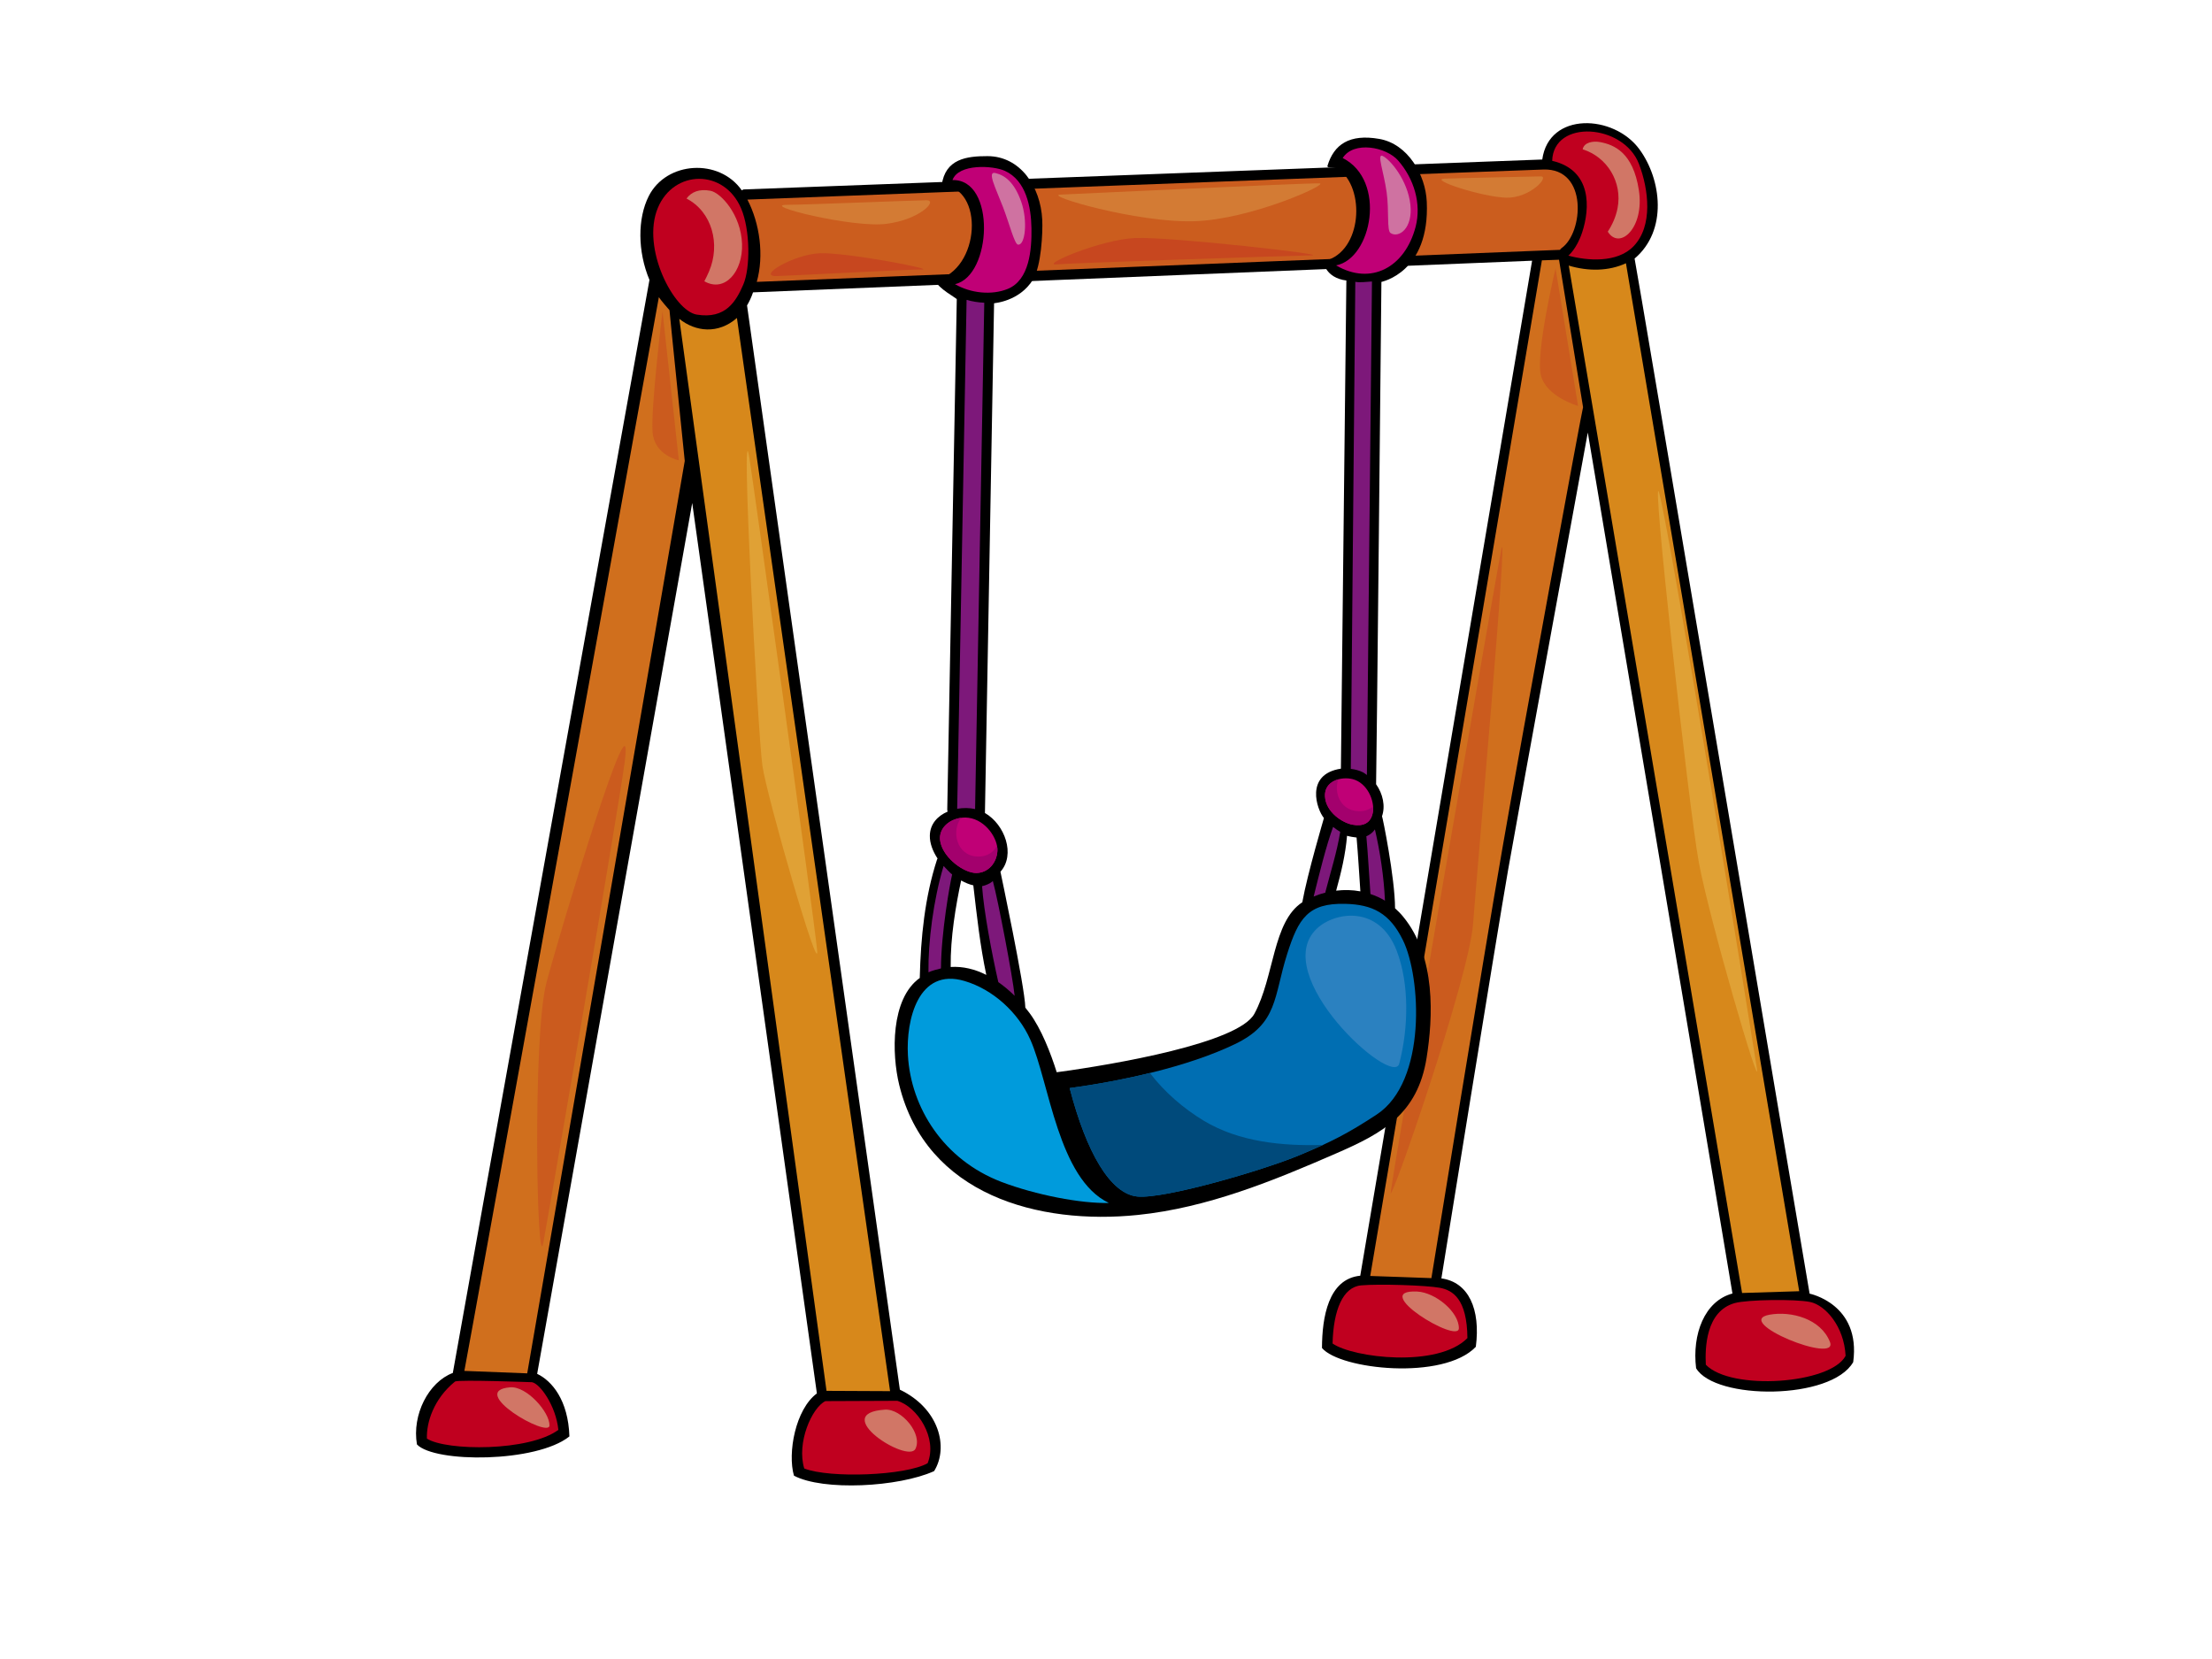 <?xml version="1.0" encoding="utf-8"?>
<!-- Generator: Adobe Illustrator 17.0.0, SVG Export Plug-In . SVG Version: 6.00 Build 0)  -->
<!DOCTYPE svg PUBLIC "-//W3C//DTD SVG 1.1//EN" "http://www.w3.org/Graphics/SVG/1.1/DTD/svg11.dtd">
<svg version="1.1" id="Layer_1" xmlns="http://www.w3.org/2000/svg" xmlns:xlink="http://www.w3.org/1999/xlink" x="0px" y="0px"
	 width="800px" height="600px" viewBox="0 0 800 600" enable-background="new 0 0 800 600" xml:space="preserve">
<g>
	<path d="M654.471,467.869c-3.494-20.115-63.014-374.056-63.297-374.352c12.024-10.161,9.737-28.614,1.753-39.51
		c-9.259-12.688-32.768-13.702-35.149,3.686L269.359,68.497c-0.455-0.028-0.796,0.123-1.076,0.343
		c-8.211-11.72-27.268-10.517-33.646,2.069c-4.096,8.088-4.074,20.053,0.25,30.327c0,0-70.824,393.027-71.117,395.31
		c-8.791,3.297-14.821,15.154-12.973,25.857c6.392,6.742,43.246,6.647,55.139-2.908c-0.422-13.108-6.315-20.085-11.662-22.631
		l56.077-314.949l45.087,322.032c-7.781,5.763-10.652,21.573-8.296,29.744c10.509,5.607,37.897,4.162,50.697-1.648
		c5.35-8.616,1.813-22.653-12.388-29.454l-55.274-392.129c0.815-1.383,1.563-2.928,2.169-4.73l281.759-11.444l-62.152,367.093
		c-11.584,1.133-13.805,15.121-13.841,26.145c6.593,7.81,43.929,11.839,55.642-0.438c1.768-13.635-2.629-23.384-12.457-24.744
		c0,0,20.072-124.516,24.14-147.78c4.061-23.241,28.813-158.133,28.813-158.133s51.993,309.017,52.317,311.385
		c-10.104,2.699-14.646,14.73-13.148,27.023c6.878,11.584,48.899,11.634,56.819-2.221
		C673.088,471.588,654.471,467.869,654.471,467.869z"/>
	<path fill="#C0001F" d="M590.778,89.085c-5.927,6.137-16.899,5.212-23.559,3.362c-0.003-0.005,2.983-2.348,4.972-8.346
		c2.903-8.759,3.604-22.603-10.821-25.938c0.428-15.184,25.848-13.41,31.389,1.146C596.276,68.525,597.896,81.725,590.778,89.085z"
		/>
	<path fill="#C0001F" d="M654.65,470.878c5.487,1.123,12.29,8.778,12.838,19.475c-5.389,10.232-41.453,12.733-50.552,3.211
		c-0.308-5.925-0.048-19.383,10.496-22.299C631.907,470.029,649.163,469.755,654.65,470.878z"/>
	<path fill="#D7881B" d="M567.37,96.058c7.077,2.136,14.516,2.019,20.673-0.853l62.662,371.78l-20.66,0.642L567.37,96.058z"/>
	<path fill="#C0001F" d="M520.671,465.736c4.714,0.871,9.906,3.967,10.041,18.204c-10.707,10.881-41.363,7.138-48.771,1.954
		c0.293-12.01,3.699-20.428,10.331-21.023C498.905,464.278,515.96,464.863,520.671,465.736z"/>
	<path fill="#D06F1D" d="M557.646,94.157l6.198-0.223l8.691,53.335c-0.225,0.127-21.843,117.271-29.054,158.858
		c-7.248,41.668-25.795,156.125-25.795,156.125c-7.38-0.222-14.751-0.58-22.123-0.78L557.646,94.157z"/>
	<path fill="#CB5B1E" d="M542.958,198.683c-0.981,4.489-39.955,228.791-39.993,232.744c-0.038,3.954,28.324-77.695,29.796-97.347
		C534.227,314.433,545.651,186.361,542.958,198.683z"/>
	<path fill="#CB5D1E" d="M270.305,72.186c0,0,271.733-10.367,287.918-10.877c16.174-0.503,14.446,22.921,6.522,28.436
		c-0.248,0.175-0.425,0.387-0.548,0.615l-290.5,11.585C276.382,92.39,274.794,80.797,270.305,72.186z"/>
	<path fill="#C0001F" d="M268.819,102.934c-2.573,5.924-6.287,12.587-16.846,10.844c-8.291-1.376-20.131-24.022-14.046-38.613
		c5.79-13.873,23.962-14.16,30.099,0.19C271.368,83.153,271.39,97.016,268.819,102.934z"/>
	<path fill="#C0001F" d="M298.518,506.729l26.007-0.107c7.17,2.093,14.675,13.45,10.959,22.584
		c-7.953,4.501-35.328,5.507-44.614,1.896C288.027,521.897,293.614,509.085,298.518,506.729z"/>
	<path fill="#D7881B" d="M245.68,115.316c5.864,4.696,14.045,5.619,20.84-0.313l55.386,388.124l-22.983-0.107L245.68,115.316z"/>
	<path fill="#D06F1D" d="M190.675,496.693l-22.732-0.89c0.313-0.983,70.344-388.327,70.344-388.327
		c0.831,1.251,2.849,3.576,3.846,4.707c-0.053,0.173,5.522,54.363,5.517,54.518L190.675,496.693z"/>
	<path fill="#C0001F" d="M164.592,499.629c1.745-0.705,27.813,0.268,27.813,0.268c2.874,0.498,8.631,8.44,9.541,17.229
		c-10.586,7.853-40.458,7.673-47.548,3.173C154.185,514.49,156.829,505.923,164.592,499.629z"/>
	<path d="M325.214,392.372c9.772,39.87,50.52,50.734,86.326,47.026c25.124-2.574,49.091-12.385,71.992-22.384
		c16.487-7.17,29.143-14.081,32.4-34.341c2.368-14.746,3.436-36.662-8.441-51.124c-0.925-1.133-1.921-2.133-2.953-3.058
		c-0.028-10.916-4.505-33.075-4.719-33.295c1.286-3.636,0.328-8.09-2.138-11.572c0.133-0.235,1.923-181.662,1.923-181.662
		c0.002-0.077,17.559-3.293,16.407-28.964c-0.443-9.861-6.867-20.948-17.157-22.756c-10.809-1.904-16.424,2.014-18.737,9.679
		c-0.35,1.156,2.418,0.165,3.754,1.083c10.119,6.933,8.779,29.991-4.681,33.341c-1,0.248,0.273,6.188,7.743,7.103l-1.978,176.55
		c-13.183,2.026-8.671,14.858-6.14,17.859c-0.005,0.07-5.955,20.11-7.823,30.469c-10.769,7.007-10.074,26.971-17.332,40.321
		c-5.732,10.556-50.352,18.302-71.482,21.143c-2.206-7.033-5.598-15.696-9.813-21.391c-0.497-0.668-1.015-1.326-1.541-1.976
		c-0.167-7.563-9.003-49.144-8.999-49.147c5.504-6.149,1.635-17.049-5.609-21.248l3.304-184.344
		c0.002-0.08,9.108-0.566,14.085-8.569c2.981-4.796,3.567-17.109,3.338-21.638c-0.602-12.08-7.991-22.977-19.78-23.006
		c-7.536-0.017-15.313,0.961-16.579,10.516c15.548,0.477,14.188,30.725-2.358,34.41c1.035,2.959,7.813,6.447,7.806,6.832
		l-3.444,184.508c-0.007,0.3,0.048,0.567,0.142,0.792c-3.587,1.528-6.367,4.412-6.443,8.693c-0.048,2.746,1.053,5.63,2.794,8.28
		c-0.06,0.108-0.136,0.19-0.178,0.321c-4.47,13.738-5.888,28.236-6.258,42.704c0,0.057,0.027,0.093,0.028,0.147
		C322.048,361.228,322.493,381.225,325.214,392.372z M347.608,318.436c1.46,0.803,2.953,1.456,4.405,1.76
		c1.255,10.864,2.439,21.708,4.696,32.39c-4.071-2.065-8.431-3.148-12.88-2.866C343.698,339.072,345.671,327.537,347.608,318.436z
		 M487.176,302.275c0.828,0.255,2.649,0.558,3.446,0.627c0.57,6.485,0.923,12.977,1.375,19.467c-2.891-0.542-5.848-0.596-8.763-0.25
		C485.052,315.583,486.599,309.092,487.176,302.275z"/>
	<path fill="#C00076" d="M483.217,95.981c12.965-2.486,18.372-30.742,2.388-38.827c-0.303-0.188,0.233,0.12,0,0
		c3.967-6.292,15.741-4.027,20.057,0.913c5.749,6.567,8.485,15.616,6.32,23.944C508.156,96.706,495.817,103.366,483.217,95.981z"/>
	<path fill="#006EB2" d="M386.862,393.527c18.557-2.513,42.696-7.668,59.815-15.931c15.606-7.503,13.931-17.147,18.857-32.623
		c4.066-12.78,7.501-18.422,20.986-18.09c9.839,0.242,16.064,3.316,20.891,13.19c6.505,13.272,8.735,51.037-9.529,63.022
		c-10.317,6.793-16.619,9.991-28.013,14.73c-12.832,5.349-48.839,15.928-58.577,14.911
		C401.551,431.713,392.935,416.887,386.862,393.527z"/>
	<path fill="#004A7B" d="M435.273,405.277c-7.067-4.287-14.081-10.216-19.397-17.224c-10.029,2.458-20.156,4.274-29.014,5.474
		c6.073,23.361,14.689,38.187,24.43,39.208c9.738,1.016,45.745-9.563,58.577-14.911c3.197-1.333,5.985-2.543,8.584-3.742
		C463.822,414.528,448.083,413.026,435.273,405.277z"/>
	<path fill="#009BDC" d="M348.86,354.798c10.197,3.016,19.4,11.33,23.797,21.264c6.848,15.416,10.006,50.294,28.386,58.998
		c-9.997,0.283-26.482-2.888-38.893-7.618c-20.853-7.99-32.73-26.785-33.793-45.801C327.644,368.915,332.074,349.804,348.86,354.798
		z"/>
	<path fill="#C00076" d="M345.386,102.769c13.367-2.966,14.893-38.073-0.91-37.645c2.161-6.015,14.688-5.294,18.992-3.316
		c7.623,3.496,9.449,13.022,9.571,20.728c0.127,7.631-0.683,18.772-8.614,21.971C358.716,106.813,351.154,106.115,345.386,102.769z"
		/>
	<path fill="#C00076" d="M360.73,307.742c-0.253,4.326-3.307,7.938-7.626,7.986c-4.314,0.05-11.544-5.117-12.938-10.899
		c-1.446-5.995,4.827-9.787,10.139-9.068C356.616,296.616,360.98,303.415,360.73,307.742z"/>
	<path fill="#C00076" d="M489.29,281.808c5.145,1.34,7.95,7.775,7.23,11.949c-0.722,4.175-3.772,5.157-7.365,4.504
		c-3.594-0.655-9.584-4.474-9.949-10.137C478.838,282.455,485.018,280.694,489.29,281.808z"/>
	<path fill="#A3006D" d="M353.594,309.785c-7.705-0.243-9.616-9.269-5.997-14.005c-4.486,0.605-8.636,4.057-7.431,9.049
		c1.395,5.782,8.624,10.949,12.938,10.899c4.319-0.048,7.373-3.661,7.626-7.986c0.032-0.583-0.022-1.21-0.15-1.859
		C359.329,308.213,356.998,309.893,353.594,309.785z"/>
	<path fill="#A3006D" d="M491.318,293.382c-6.582-0.227-8.985-6.741-7.305-11.524c-2.769,0.765-5.034,2.768-4.807,6.265
		c0.365,5.663,6.355,9.483,9.949,10.137c3.592,0.653,6.643-0.328,7.365-4.504c0.112-0.65,0.128-1.356,0.073-2.086
		C495.296,292.779,493.541,293.459,491.318,293.382z"/>
	<path fill="#7D187A" d="M355.975,109.483l-3.319,183.128c-2.013-0.463-4.284-0.495-6.478-0.103l3.403-184.059
		C351.667,109.043,353.825,109.406,355.975,109.483z"/>
	<path fill="#7D187A" d="M492.906,279.312c-1.213-0.631-2.738-1.046-4.369-1.24l1.626-176.145c1.711,0.343,4.046-0.027,6.028-0.121
		l-1.831,178.484C493.886,279.951,493.431,279.582,492.906,279.312z"/>
	<path fill="#7D187A" d="M341.268,313.19c0.816,0.858,2.173,2.358,3.088,3.088c-0.83,3.412-3.976,21.073-4.044,33.963
		c-1.335,0.317-3.187,0.801-4.521,1.393C335.643,340.752,337.571,325.409,341.268,313.19z"/>
	<path fill="#7D187A" d="M366.962,360.148c-1.841-1.824-3.826-3.494-5.907-4.949c-2.308-10.114-5.297-25.882-5.874-34.709
		c1.236-0.235,2.923-0.945,3.897-1.838C360.942,325.407,366.242,353.184,366.962,360.148z"/>
	<path fill="#7D187A" d="M482.139,299.068c0.833,0.656,1.688,1.275,2.573,1.789c-1.205,7.42-3.486,14.488-5.339,21.668
		c-0.025,0.103-0.007,0.193-0.018,0.292c-1.443,0.365-2.859,0.855-4.252,1.421C477.22,315.733,479.67,305.757,482.139,299.068z"/>
	<path fill="#7D187A" d="M500.888,325.742c-1.675-1.042-3.444-1.793-5.247-2.411c-0.502-6.962-0.855-13.936-1.481-20.895
		c1.183-0.463,2.248-1.245,3.099-2.466C499.075,307.807,500.524,317.081,500.888,325.742z"/>
	<path fill="#CF72A1" d="M362.718,74.815c-2.576-6.738-5.867-12.997-2.718-12.237c3.458,0.835,6.848,3.336,9.319,10.331
		c2.473,6.988,1.453,15.909-1.138,15.566C366.91,88.307,365.209,81.323,362.718,74.815z"/>
	<path fill="#CF72A1" d="M501.497,69.556c-1.016-7.371-3.677-14.231-1.425-13.15c2.828,1.356,9.058,8.904,10.014,17.6
		c0.953,8.691-4.266,12.225-7.182,10.276C501.519,83.356,502.419,76.211,501.497,69.556z"/>
	<path fill="#D37B34" d="M383.508,70.386c3.784-0.143,90.329-4.299,93.759-4.069c3.431,0.232-24.835,13.103-45.467,13.693
		C411.162,80.608,377.253,70.624,383.508,70.386z"/>
	<path fill="#D37B34" d="M522.544,64.599c7.17-0.243,31.203-0.725,34.639-0.806c3.429-0.082-3.801,7.968-12.537,7.698
		C535.907,71.219,516.297,64.811,522.544,64.599z"/>
	<path fill="#D37B34" d="M284.645,74.079c6.275-0.008,46.003-1.616,50.38-1.656c4.377-0.042-2.326,7.036-14.555,8.546
		C308.242,82.485,274.637,74.092,284.645,74.079z"/>
	<path fill="#C7471F" d="M382.148,95.608c4.97-0.462,83.878-3.119,92.008-3.244c8.131-0.123-50.564-6.76-63.389-6.287
		C397.939,86.554,375.879,96.193,382.148,95.608z"/>
	<path fill="#C7471F" d="M280.946,99.847c5.319-0.14,46.71-2.396,52.345-2.378c5.632,0.022-27.423-6.278-36.822-5.875
		C287.069,91.997,273.423,100.05,280.946,99.847z"/>
	<path fill="#D17666" d="M268.372,88.202c-0.385-10.579-7.681-18.517-11.446-19.212c-4.117-0.763-6.903,0.456-8.636,2.816
		c9.234,4.78,12.363,16.516,8.13,26.39c-0.517,1.208-1.085,2.384-1.688,3.531C262.187,105.962,268.73,98.171,268.372,88.202z"/>
	<path fill="#D17666" d="M592.716,68.745c-2.118-13.678-8.989-16.384-13.943-17.346c-2.684-0.522-5.92,0.105-6.372,2.611
		c8.828,2.743,14.461,11.85,12.6,21.323c-0.608,3.101-1.863,5.907-3.529,8.45C585.741,90.631,594.838,82.415,592.716,68.745z"/>
	<path fill="#CB5B1E" d="M562.583,97.033l8.141,49.759c0,0-11.262-3.166-13.403-10.877
		C555.182,128.196,562.583,97.033,562.583,97.033z"/>
	<path fill="#CB5B1E" d="M239.6,112.57l5.915,53.926c0,0-8.761-1.77-9.501-10.086C235.277,148.091,239.6,112.57,239.6,112.57z"/>
	<path fill="#E0A135" d="M271.002,165.49c1.541,9.599,23.487,166.977,24.52,178.163c1.033,11.175-18.129-55.412-19.777-66.656
		C274.099,265.748,267.701,144.88,271.002,165.49z"/>
	<path fill="#E0A135" d="M600.055,178.295c4.32,15.566,33.788,197.793,35.354,208.143c1.571,10.347-17.307-54.271-21.041-74.761
		C610.644,291.161,596.966,167.131,600.055,178.295z"/>
	<path fill="#D17666" d="M640.017,475.472c7.793-1.383,18.504,1.45,21.806,9.854C665.125,493.724,626.132,477.938,640.017,475.472z"
		/>
	<path fill="#D17666" d="M512.531,467.104c6.602,0.312,15.136,7.373,15.088,13.285C527.569,486.296,494.701,466.27,512.531,467.104z
		"/>
	<path fill="#D17666" d="M320.079,509.815c5.992-0.372,13.74,8.821,10.986,14.211C328.31,529.422,299.519,511.095,320.079,509.815z"
		/>
	<path fill="#D17666" d="M184.515,501.735c5.952-0.483,14.333,9.003,14.208,13.81C198.597,520.354,168.589,503.042,184.515,501.735z
		"/>
	<path fill="#CB5B1E" d="M225.896,275.877c-2.403,17.955-27.115,161.337-29.419,173.679c-2.306,12.353-3.952-75.041,1.157-94.184
		C202.729,336.248,229.91,245.871,225.896,275.877z"/>
	<path fill="#2B81C0" d="M476.349,335.763c6.42-5.987,22.384-8.599,28.779,8.063c4.592,11.935,4.332,27.776,0.923,40.874
		C503.743,393.555,458.435,352.5,476.349,335.763z"/>
</g>
</svg>
